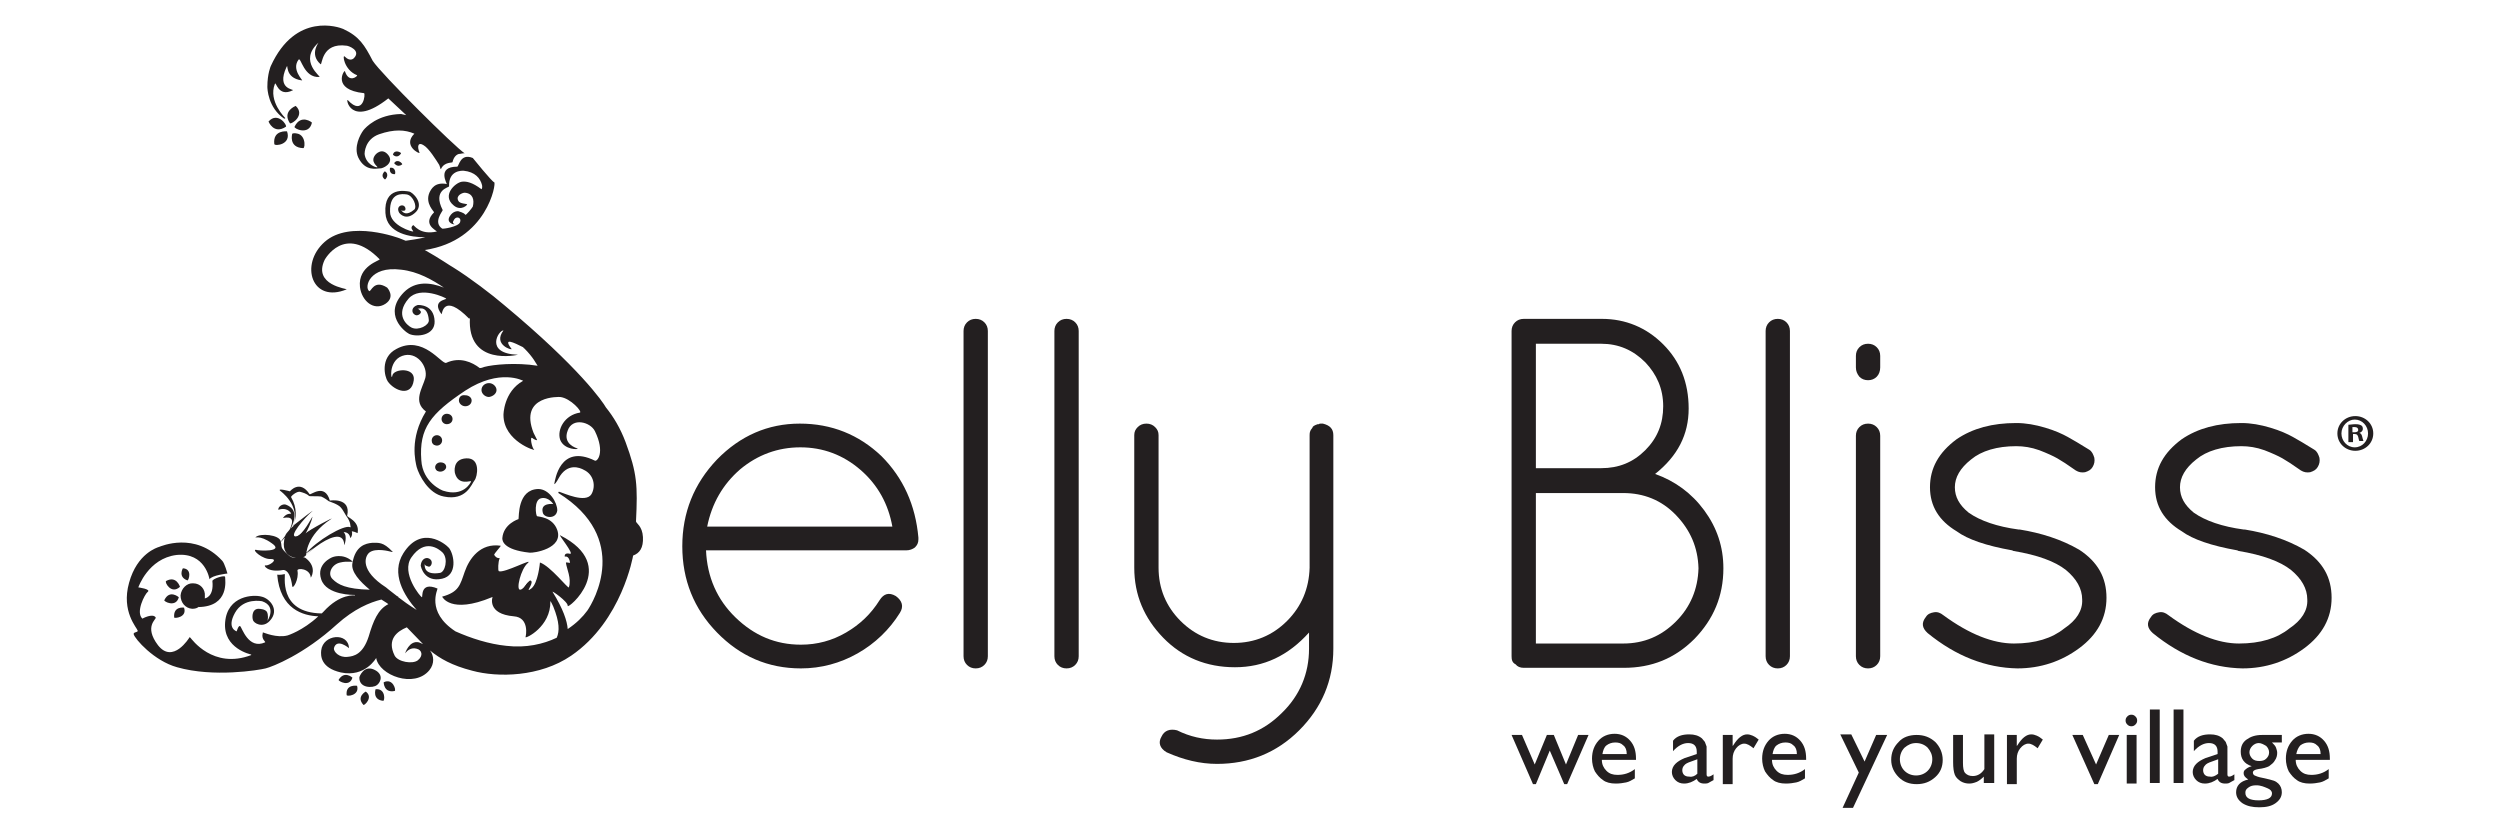 <?xml version="1.0" encoding="utf-8"?>
<!-- Generator: Adobe Illustrator 20.1.0, SVG Export Plug-In . SVG Version: 6.00 Build 0)  -->
<svg version="1.1" id="Layer_1" xmlns="http://www.w3.org/2000/svg" xmlns:xlink="http://www.w3.org/1999/xlink" x="0px" y="0px"
	 viewBox="0 0 432 144" style="enable-background:new 0 0 432 144;" xml:space="preserve">
<style type="text/css">
	.st0{fill:#231F20;}
	.st1{fill:#DF1174;}
	.st2{fill:#F17622;}
</style>
<g>
	<g>
		<g>
			<g>
				<path class="st0" d="M31.1,101.4c0,0-0.6-2-2.4-1C28.4,100.6,29.6,102.8,31.1,101.4z M30.9,103.2c0,0-1.6-1.4-2.5,0.5
					C28.2,103.9,30.4,105.1,30.9,103.2z M38.9,99.7c0-0.4-2.2,0.3-2.2,0.7c0.3,2.8-1.3,3-1.3,3l-0.1,0.2c0.1-0.1,0.1-0.3,0.1-0.4
					c0-0.1,0-0.2,0-0.2c0.1-1.2-0.8-2.2-2-2.2c-1.1-0.1-2.1,0.9-2.2,2.1c0,1.2,0.8,2.2,2,2.3c0.5,0,0.9-0.1,1.2-0.4l-0.1,0.1
					C39.7,104.8,38.9,100.2,38.9,99.7z M31.8,105c0,0-1.9-0.3-1.7,1.7C30.1,106.9,32.4,106.7,31.8,105z M31.6,98.2
					c0,0-0.9,1.5,0.8,2.1C32.6,100.3,33.3,98.3,31.6,98.2z M111.1,92.8c-0.1-1.9-1.2-2.4-1.2-2.7c0.3-6.2,0.2-8.3-1.8-13.7
					c-0.9-2.4-2.1-4.4-3.4-6c-0.5-0.9-4.5-6.8-17.6-17.7c-2.1-1.8-5.9-4.7-8.8-6.5c-0.4-0.2-2.4-1.6-4.9-3
					c10.8-1.6,12.4-11.6,12-11.7c-0.4-0.1-3.7-4.2-3.7-4.2c-2.2-0.9-2.4,1.5-2.7,1.5c-3.6,0-1.7,3-1.8,3c-2.1-0.4-2.7,0.9-3,1.5
					c-0.8,1.9,0.9,3.3,0.8,3.4c-2,2,0.2,3,0.5,3.3c-3,0.7-4-1.2-4.1-1.1c-0.7,0.5,0.1,1,0,1.1c-0.1,0.1-4-1-4-3.4
					c-0.1-3.4,2.1-3.1,2.9-3c1.1,0.2,1.8,2.1,1.3,2.6c-1.4,1.2-2,0.5-2.3,0.1c0.2,0.2,0.5,0.1,0.6,0.1c0.3-0.1,0.2-0.8-0.3-0.9
					c-0.6-0.1-1.1,0.5-0.6,1.3c0.1,0.1,1.2,1.5,2.9-0.2c1.4-1.5-0.6-3.4-1.2-3.5c-0.6-0.1-4.4-0.9-4.1,3.7c0.2,3.6,4.4,4.2,6.9,4.2
					c-1.2,0.3-2.7,0.5-3.4,0.6c-0.3-0.1-0.7-0.3-1-0.4c0,0-8.6-3.3-13,0.6c-4.4,3.9-2.2,10.7,3.8,8.2c0.2-0.1-5.9-0.7-3.8-5.1
					c0,0,3.4-6.3,9.5-0.1c0.2,0.2-3.8,1.1-3.4,4.8c0.3,2.4,2.4,4.2,4.4,2.9c1.8-1.2,0.3-2.8,0.3-2.8c-2.3-1.5-2.8,0.8-3.1,0.6
					c-0.9-0.6,0-4.4,5.5-3.7c2.9,0.3,5.5,1.8,7.4,3.1c-2.3-0.9-4.9-1.2-6.9,0.8c-3.7,3.8,0.1,6.8,0.9,7.2c1.3,0.6,4.5,0.3,4.4-2.2
					c-0.1-2.9-2.7-2.8-2.9-2.8c-1.1,0.3-1.2,1.3-0.5,1.7c0.5,0.3,1.2-0.3,1-0.6c-0.1-0.1-0.3-0.5-0.6-0.4c0.6-0.2,1.8-0.4,2,1.9
					c0.1,0.9-1.8,1.9-3,1.3c-0.8-0.4-2.9-2.2-0.5-5c2-2.3,6.5-0.1,6.5,0c0.1,0.2-2.6,0.3-0.8,2.7c0.1,0.1,0.2-3.9,4.8,0.8
					c0,0,0-0.1,0.1-0.2c-0.5,8.5,8.3,6.4,8.3,6.4c-5.9-0.2-3.3-4.3-2.5-4.2c-1.9,2.5,1.6,3.5,1.4,3.2c-1.6-2.1,0.4-1.1,2-0.3
					c0.1,0.1,0.1,0.2,0.2,0.2c1.6,1.6,2,2.6,2.3,3c-3.8-0.6-7.7-0.2-9.2,0.2c-0.3,0.1-0.5,0.2-0.8,0.2c-1.3-1-3.4-2-5.8-0.9
					c-0.8,0.3-4-4.9-8.6-2.4c-2.9,1.5-2,4.9-1.5,5.6c1.1,1.6,4.1,2.8,4.5-0.2c0.3-2.3-3.5-2-3.7-0.8c-0.2,1.2-0.8-2.5,1.7-3.4
					c2.5-0.9,4.5,1.8,4,3.8c-0.5,1.8-2.2,4.1,0.1,5.8c-2.9,4.7-1.8,8.7-1.6,9.6c0.4,1.4,2,4.6,4.7,5.1c3.9,0.8,4.8-2.2,5.3-2.8
					c0.5-0.6,1.1-3.9-1.4-3.8c-2.5,0.1-2,2.5-2,2.5c0.6,2.4,2.9,1.2,2.8,1.5c-0.1,0.3-1.4,2.7-4.8,1.6c-0.1,0-3.6-1.4-3.8-5.3
					c-0.4-5.5,1.6-8,7.6-12c6-3.9,10-1.7,10-1.7C87,67.7,87,71.7,87,71.7c0,4.6,5.7,6.3,5.3,6c-0.4-0.3-0.8-2.4-0.3-2
					c0.2,0.2,0.9,0.5,0.8,0.3c-0.1-0.2-0.2-0.4-0.6-1.2c-2.6-6.6,4.6-6.2,4.6-6.2c1.8,0.2,3.9,2.6,3.4,2.7c-2.6,0.4-4,2.9-3.4,4.7
					c0.7,1.8,3.3,1.7,3,1.5c-0.3-0.1-2.6-0.8-1.7-3.1c0.8-2.3,3.9-1.5,4.7,0.1c1.8,3.7,0.4,5.3,0,5.1c-6.1-3-6.9,3.5-7,3.9
					c-0.1,0.5,0.5-0.4,0.7-0.8c1.5-2.8,3.7-1.9,4.4-1.5c1.7,0.8,2.1,2.8,1.3,4.2c-1,1.6-4.8-0.2-5.5-0.4c-0.3-0.1-0.2,0.2-0.2,0.2
					c12.5,7.8,6.1,18.7,5,20.3c-0.8,1.1-1.9,2.2-3.4,3.2c-0.1-1.4-0.8-3.5-2.6-6.4c-0.3-0.4,2.7,1.7,2.6,2.4
					c-0.1,0.7,9.1-6.9-1.3-12.2c-0.4-0.2,2.5,3.3,1.7,3.2c-0.7-0.2-1,0.1-0.9,0.5c0,0,0.7-0.3,0.9,1c0,0.2-0.8-0.2-0.7,0.1
					c0.1,0.9,1,2.7,0.5,4.2c-0.1,0.3-3.2-3.7-5-4.3c0,0-0.3,3.6-1.5,4.5c-1.2,0.9,0.4-0.8,0-1.3c-0.4-0.5-1.1,1.4-1.9,1.5
					c-0.8,0.1,0.1-3.6,1.3-4.6c1.1-1-4.1,1.8-5,1.4c-0.2-0.1-0.1-1.7,0.1-2.1c0.2-0.4-0.3,0.2-0.9-0.7c-0.1-0.2,1.3-1.6,1.1-1.6
					c-3.5-0.5-5.4,2.2-6.2,4.5c-0.8,2.3-1,3.5-3.9,4.3c0,0,1.4,3.1,8.6,0.1c0.2-0.1,0.1,0,0.1,0s-1,2.9,3.7,3.3
					c2.7,0.2,2.1,3.4,2,3.6c0,0.3,4.4-1.8,4.3-6.2c0,0,0-0.2,0.5,0.9c1.1,2.7,1.1,4.3,0.6,5.4c-2.3,1.1-5.3,1.8-8.7,1.4
					c-3-0.3-6.1-1.3-8.8-2.5c-5.2-3.4-3-7.3-3.1-7.4c-3.1-1.3-2.5,1.6-2.7,1.5c-0.2,0-3.7-4.2-1.8-6.9c2.3-3.3,4.7-1.5,5.4-0.8
					c1,1.1,0.4,3.4-0.5,3.5c-2.5,0.4-2.7-0.9-2.6-1.6c0,0.4,0.4,0.4,0.6,0.5c0.4,0.2,0.9-0.7,0.4-1.2c-0.6-0.6-1.6-0.2-1.7,1
					c0,0.2,0.6,3,3.7,2.3c2.7-0.6,2.1-4.1,1.2-5.3c-0.7-0.8-4.8-4-7.9,0.9c-2.2,3.5,0.1,7.3,2.3,9.8c-1.3-0.8-2.4-1.6-3.3-2.3
					c0.1,0,0.1,0,0.2,0c-0.1,0-0.2-0.1-0.3-0.1c-1.2-0.9-1.9-1.5-1.9-1.5c-4.5-2.9-3.7-5.3-2.9-6c1.1-0.9,3.6-0.2,3.6-0.2
					s0.7,0.2,0.4,0c-1.6-1.7-2.4-1.5-3.5-1.5c-1.1,0.1-2.9,0.5-3.4,3.5c-0.3,1.5,1.3,3.2,3,4.6c-4.1-0.1-5.5-0.9-6.4-1.8
					c-1-0.9-0.2-2.6,1.3-2.9c1.2-0.3,2.2,0,2.1-0.2c-1.7-1.5-3.5-0.7-3.5-0.7s-2.8,1.1-1.9,3.8c0.9,2.8,5.7,2.7,5.8,2.7
					c0.1,0,0,0.1,0,0.1s-2.5-0.4-5.4,2.8c-0.1,0.1-0.2,0.2-0.3,0.3c-7.7-0.1-6.2-6.8-6.4-6.8c-0.8,0.2-1.3,0.1-1.3,0.1
					c0.5,6,4.5,7.1,7.1,7.2c-2.7,2.5-5.3,3.3-5.3,3.3c-1.9,0.5-4.1-0.5-4.2-0.5c-0.1-0.1-0.1,0.1-0.1,0.1c-0.3,1.1,0.6,1.5,0.4,1.6
					c-2.9,1.3-4-2.6-4.3-2.8c-0.3-0.2-0.6,0.9-0.6,0.9s-1.8-0.5-0.3-3.2c1.5-2.7,4.7-2,4.7-2c2.6,0.9,0.9,3.4,0.9,3.4
					c0.1-0.2,0.2-1.1-0.1-1.6c-0.3-0.4-1-0.5-1.5-0.5c-1.2,0.1-1,1.7-0.9,1.9c0.1,0.6,1.7,1.5,2.9,0.2c1.8-1.9,0-3.9-1.4-4.2
					c-1.4-0.4-5.9-0.2-6.3,4.4c-0.4,4.6,4.5,5.6,4.5,5.6l0,0.1c-6.6,2.5-10.3-2.8-10.5-3c-0.2-0.2-0.2,0-0.2,0s-2.8,4.6-5.4,1.3
					c-2.5-3.3-0.2-4.5-0.4-4.8c-0.5-0.8-2.3,0.2-2.3,0.2c-1.2-1.1,0.4-4.2,0.9-4.6c0.7-0.5-1.6-0.8-1.6-0.8s1.7-5,6.6-5.6
					c5-0.5,5.7,4.2,5.7,4.2c0.4-0.7,3.1-1,3.1-1s-0.5-1.8-0.9-2.2c-4.7-5.1-10.6-2.5-10.9-2.4c-0.3,0.1-3.8,1.1-5.2,6.2
					c-1.4,5,1.4,7.8,1.5,8.3c0,0.3-0.8,0.2-0.7,0.6c0.2,0.8,3.5,4.6,7.5,5.7c6.3,1.8,14.1,0.5,15.3,0.2c1.2-0.3,6.6-2.4,12.3-7.6
					c3-2.7,5.7-3.8,7.7-4.3c0.6,0.4,1,0.6,1.2,0.8c-1.8,0.9-2.6,2.9-3.4,5.6c-1,3.1-2.6,3.4-3.6,3.5c-1.5,0.2-2.5-0.9-2.4-1.5
					c0.5-1.8,2.6,0,2.6,0c-0.1-2.8-4.5-2.4-4.8,0.4c-0.1,0.9-0.1,3,3.4,3.8c4.2,0.9,6.1-2.5,6.1-2.5c0.5,3,6.6,5.3,9.2,2.1
					c0.9-1.1,0.8-2.5,0.1-3.4c1.7,1.4,3.8,2.6,7.3,3.5c4.4,1.2,11.7,1.1,17.1-2.6c8.8-6,10.7-17.3,10.7-17.3
					C110.5,95.6,111.2,94.7,111.1,92.8z M77.6,32.2c-0.1-2.8,2.2-2.7,2.5-2.7c2,0.2,2.9,1.3,3.2,2.5c0.1,0.5-0.1,0.7-0.1,0.7
					c-1.6-1.2-2.6-1.4-3.4-1.3c-1.2,0.2-3.5,2.4-1.4,4.1c1.3,1.1,2.5-0.2,2.3-0.2c-0.1-0.1-1.3-0.1-1.5-0.6
					c-0.5-0.9,0.7-1.4,1.1-1.4c1.4,0.1,1.7,1.2,1.4,2.4c-0.1,0.2-1.2,1.6-1.3,1.4c-0.3-0.4-1-0.5-1.2-0.6c-0.1,0-0.9-0.1-1.5,0.9
					c-0.7,1.2,1,1.5,0.8,1.3c-0.2-0.1-0.4-0.2,0-0.8c0.4-0.6,1.3-0.3,1,0.5c-0.3,0.8-3,1.2-3.1,1.1c-1.6-1.1,0.1-3,0.1-3.2
					C74.7,32.8,77.6,32.4,77.6,32.2z M72,112.1c0.9,0.2,1.2,1.2,0.2,2c-0.9,0.7-3.4,0.3-4-0.8c-1.4-2.8,0.4-4.2,2.1-4.9
					c1,1,1.9,2,2.8,2.9c-0.2-0.1-0.5-0.2-0.7-0.3c-1.7-0.4-2.4,1.9-2.4,1.9C70.3,112.5,71,111.8,72,112.1z M64.9,119.1
					c0,0-0.6,1.8,1.3,2C66.5,121.2,66.7,118.9,64.9,119.1z M66.3,117.9c0,0,0,1.9,1.9,1.5C68.5,119.3,67.9,117.1,66.3,117.9z
					 M63.2,119.5c0,0-1.7,0.9-0.4,2.3C62.9,122,64.6,120.5,63.2,119.5z M59.9,120.1c0,0.3,2.3,0.1,1.8-1.6
					C61.6,118.5,59.7,118.2,59.9,120.1z M60.9,117.1c0,0-1.4-1.3-2.4,0.4C58.5,117.7,60.4,118.8,60.9,117.1z M65,115.9
					c-2.1-1.3-2.9,1.1-2.9,1.1c-0.1,2,2.4,1.9,3,1.4C65.6,118.1,66.4,116.8,65,115.9z M93.8,88.6c0.2,0.9,2.3,1.2,2.5-0.4
					c0-1.4-1.4-3.7-3.3-3.7c-3.6,0.1-3.3,4.8-3.4,5.2c0,0-2.6,0.8-2.8,3.3c0,0.4,0.1,2,4.7,2.5c0.7,0.1,5.9-0.7,4.8-3.9
					c-0.8-2.3-3.3-2.3-3.5-2.4c-0.2-0.1-0.6-2.8,0.7-3.1c1.3-0.3,2.1,1,2.1,1S93.3,86.8,93.8,88.6z M78.2,72.4c0-0.5-0.4-0.9-1-0.9
					c-0.5,0-0.9,0.4-0.9,0.9c0,0.5,0.4,0.9,0.9,0.9C77.8,73.3,78.2,72.9,78.2,72.4z M85.8,67.4c0-0.6-0.6-1.2-1.3-1.2
					c-0.7,0-1.3,0.5-1.3,1.2c0,0.6,0.6,1.2,1.3,1.2C85.2,68.5,85.8,68,85.8,67.4z M76.1,81.5c0.5,0,1-0.4,1-0.8c0-0.5-0.4-0.8-1-0.8
					c-0.5,0-0.9,0.4-0.9,0.8C75.2,81.2,75.6,81.5,76.1,81.5z M76.4,76.1c0-0.5-0.4-0.9-0.9-0.9c-0.5,0-0.9,0.4-0.9,0.9
					c0,0.5,0.4,0.9,0.9,0.9C76,77,76.4,76.6,76.4,76.1z M79.3,69.2c0,0.5,0.5,1,1.1,1c0.6,0,1.1-0.4,1.1-1c0-0.5-0.5-0.9-1.1-0.9
					C79.7,68.2,79.3,68.6,79.3,69.2z M69.5,28.4c0.1-0.1-0.8-1.1-1.4-0.2C68.1,28.1,68.6,29.1,69.5,28.4z M66.5,31
					c0.1,0.1,0.9-0.9,0-1.4C66.5,29.6,65.6,30.3,66.5,31z M69.3,26.5c0.1-0.1-1.1-0.8-1.4,0.2C67.9,26.8,68.7,27.5,69.3,26.5z
					 M67.4,29c0,0-0.3,1.1,0.8,1.1C68.4,30.1,68.4,28.8,67.4,29z M46.8,96.6c1.4,0-0.3,1.2-0.9,1.1c-0.5-0.1,0.3,1.3,3,0.8
					c0,0,1.2-0.3,1.6,2.8c0.1,0.6,1.2-1.2,0.9-2.7c-0.1-0.5,2.2-0.4,2.3,1.2c0,0.1,1.2-1.7-0.8-3.3c-0.8-0.7-1.9,0.6-3.2-0.7
					c-1.4-1.3-0.9-1.2-1.2-2.3c-0.3-1.1-3.5-1.4-4.3-0.7c-0.3,0.3,0.6-0.5,2.8,1.1c2.2,1.5-2.3,1.3-2.8,1.1
					C43.5,95,45.4,96.7,46.8,96.6z M57,86.5c-0.9-3.1-3.3-0.9-3.5-1.1c-1.7-2.6-3.4-0.5-3.4-0.5s-2.2-0.6-1.7-0.1
					c0,0,3.6,2.5,2.3,6.1c-0.2,0.2-0.4,0.3-0.5,0.5c0.8-1.5,1.3-3.4-0.8-4.2c-0.6-0.2-1.4,0.4-1.3,0.9c0,0,1.4-0.6,2.2,0.6
					c0.1,0.2-0.7-0.2-1.4,0.8c-0.1,0.1,2.2-0.7,1.4,1.4c-0.1,0.3-0.2,0.6-0.4,0.8c-0.3,0.3-0.5,0.6-0.6,0.8c0,0.1,0,0.1-0.1,0.2
					c-0.2,0.3-0.5,0.6-0.7,1c0,0,0.3-0.3,0.7-0.8c0,0.2-0.1,0.3-0.1,0.5c-0.1,0.1-0.1,0.1-0.2,0.2c0,0,0.1-0.1,0.2-0.2
					c-0.6,3.5,3.4,3.4,3.8,2.5c0,0,0-3.4,4.3-6.2c0.9-0.6-3.9,1.9-4.4,2.5c0.3-0.5,1-1.9,1.2-2.9c0-0.2-1.7,3.4-2.9,3.4
					c-1.2,0,1.4-3.1,2.9-4.4c0.2-0.2-1.8,1.3-3.3,2.5c0.5-1.3,0.7-3-0.4-4.9c-0.1-0.1,1-1.1,1.6-0.9c0.4,0.1,1.1,0.3,1.5,0.7
					c0.1,0.1,1.5,0,2.1,0.1c0.5,0.2,1.2,0.7,1.3,0.8c0.2,0.1,1.6,0.5,2.1,1.1c0.3,0.3,0.7,1.1,0.9,1.4c0.9,1.2,0.7,1.8,0.8,2
					c0,0,0,0-0.1,0c-1-0.5-5.8,2.3-7.8,4.7c0,0,0.6-0.5,1.5-1.1c-0.4,0.4-0.9,0.8-1.4,1.3c0.7-0.6,1.3-1.2,1.9-1.6
					c1.9-1.4,4.7-2.8,4.8-0.2c0,0.1,0.6-1.6-0.1-2.2c-0.1-0.1,1-0.1,1.1,0.9c0,0.2,0.5-0.3,0.3-1.1c0.7,0.1,1,0.4,1,0.3
					c0.4-2.1-1.9-2.7-1.8-3C60.7,85.9,57,86.5,57,86.5z M49.1,20.5c0,0,0.2,0,0.2-0.1c0,0-3-2.9-1.8-5.9c0.2-0.6,0.5,2.4,3.1,1.1
					c0.3-0.2-2.9-0.1-1.1-4c0.4-0.9-0.5,1.9,2.7,2.3c0.2,0-1.9-1.9-0.6-3.6c0.4-0.5,0.9,3.2,3.6,3c0.4,0-3.7-2.7-0.2-5.9
					c0.3-0.3-1.7,1.9,0.4,3.7c0.3,0.2,0.1-3.8,4.5-3.2c0.3,0,2.5,0.8,1.3,2.1c0,0-0.6,0.8-1.6-0.2c-0.5-0.6-0.2,2.3,2.1,3.2
					c0.2,0.1-1.4,1.5-2.1-0.7c-0.1-0.3-2.4,3.2,3.3,3.8c0.3,0-0.1,4.1-2.8,1.2c-0.4-0.4,0.4,4.9,7-0.3c0,0,1.3,1.2,3.1,2.9
					c-0.5-0.1-0.9-0.2-0.9-0.2c-4.1,0.1-6.1,2.3-6.5,2.8c-0.6,0.8-1.7,2.9-0.9,4.7c1.2,2.5,3.2,1.9,3.7,1.9c0.5,0.1,2.6-0.9,1.5-2.3
					c-1.1-1.4-2.2-0.1-2.2-0.1c-1.1,1.3,0.5,2.1,0.3,2.2c-0.2,0.1-2-0.5-2.2-2.3c0-0.1,0-2.5,2.5-3.4c2.6-0.9,4.5-0.8,6.1-0.1
					c-2.1,2.1,1,3.6,0.9,3.3c-0.5-1.2-0.2-1.9,0.7-1.3c0.9,0.5,2.2,2.6,2.7,3.4c0.2,0.5,0.2,0.8,0.3,0.7c0.6-1.3,2-1,2-1.2
					c0.2-0.9,0.7-1.3,1.1-1.4c0.3,0,0.5-0.1,0.7-0.1c0.1,0,0.2,0,0.2,0c0.1,0,0.1,0,0.1,0c-1.7-1.1-14.5-13.8-15.9-16
					C63,7.8,62.1,6.3,59.3,5c-0.7-0.3-8.2-3-12.5,6.4c0,0-0.6,1.3-0.6,3.6C46.2,15.3,46.3,18.6,49.1,20.5z M49.6,22.7
					c0,0-2.5-0.3-2.2,2.2C47.5,25.3,50.4,25,49.6,22.7z M49.4,21.9c0.3-0.2-1.4-2.7-3-0.9C46.4,21,47.3,23.3,49.4,21.9z M52.4,25.6
					c0.4,0,0.5-3-1.9-2.5C50.5,23.1,49.8,25.5,52.4,25.6z M50.9,21.9c-0.2,0.3,2.5,1.6,3-0.7C54,21.2,52,19.6,50.9,21.9z M51.1,18.3
					c0,0-2.4,0.9-1,3C50.4,21.5,52.8,19.9,51.1,18.3z"/>
			</g>
		</g>
		<g>
			<path class="st0" d="M88.5,71c-0.7,3.7,3.1,5.7,2.8,5.4c-0.4-0.2-0.6-2.1-0.1-1.7c0.2,0.1,0.9,0.5,0.8,0.3
				c-0.1-0.1-0.6-0.7-0.9-1.4c-2.1-5.4,6.1-6.1,6.1-6.1C97.2,67,89.9,63.9,88.5,71z"/>
			<path class="st0" d="M38.5,114.2c0.2-0.1-2.4,1.2-5.6-3.1c0,0,0,1.6-2.8,1.9C30.1,113.1,36.7,115.1,38.5,114.2z"/>
			<path class="st0" d="M92.4,106.7c0-0.3-0.6-1.3-3.1-1.6c-4.4-0.4-2.6-4.3-2.6-4.3s-1.2,1-1.7,1.2c-2.7,0.8-4.5,0.3-4.5,0.3
				c1.3-1.4-0.2-2,0.2-3.5c0.7-2.2,2.2-3.7,5.1-4.1c0.2,0-1.1,1.2-1,1.4c0.3,0.4,1,0.4,0.8,0.8c-0.2,0.4-0.1,2,0.1,2.1
				c0.8,0.4,5.5-2,4.4-1c-1.1,1-1.5,3.8-0.9,4.2c1,0.7,1.8-1.9,2.2-1.5c0.4,0.5-1.4,2,0.2,1.4c1.3-0.5,1.8-4.5,1.8-4.5
				c1.7,0.6,4.3,4.4,4.6,4.2c1.4-0.7,0.1-3.3,0.1-4.2c0-0.3,0.5,0.2,0.6,0c0.4-1.1-0.5-1.5-0.5-1.6c-0.1-0.3,0-0.3,0.6-0.1
				c0.7,0.2-0.7-1.8-0.4-1.6c5.5,3.2-0.4,9.5-0.3,8.9c0.1-0.6-3.5-2.8-3.4-2.4c0.3,1.4,0.2,2-0.3,3.2
				C93.9,105.6,92.4,107,92.4,106.7z"/>
			<path class="st0" d="M76.7,63.2c0,0,3.5-1.1,5,0.5c0.2,0.2-0.9,0.1-4.5,2.8c-3.1,2.3-3.4,3.1-3.6,2.9c-0.3-0.4-1.3-1.2,0.5-4.5
				c0.8-1.4-0.3-2.2-0.4-2.2c-0.3,0,0.4-1,1.3-0.5C76.2,62.8,76.4,63,76.7,63.2z"/>
			<ellipse class="st0" cx="84.5" cy="67.2" rx="0.9" ry="0.8"/>
			<ellipse class="st0" cx="66.1" cy="27.7" rx="1" ry="1.1"/>
			<ellipse class="st0" cx="69.6" cy="65.7" rx="1.4" ry="1.4"/>
			<ellipse class="st0" cx="65.2" cy="51.1" rx="1.5" ry="1.2"/>
			<ellipse class="st0" cx="33.1" cy="102.8" rx="1.4" ry="1.5"/>
			<ellipse class="st0" cx="44.8" cy="106.5" rx="0.9" ry="1"/>
			<ellipse class="st0" cx="80.5" cy="81" rx="1.5" ry="1.4"/>
			<ellipse class="st0" cx="80.2" cy="69.2" rx="0.7" ry="0.7"/>
			<ellipse class="st0" cx="77.2" cy="72.4" rx="0.6" ry="0.6"/>
			<ellipse class="st0" cx="75.3" cy="76.3" rx="0.6" ry="0.6"/>
			<ellipse class="st0" cx="75.9" cy="80.8" rx="0.6" ry="0.6"/>
			<path class="st0" d="M52.4,95.2c0,0-0.8-0.9,1.9-3.7c0.5-0.6-2,0.9-2.2,1.4c-0.2,0.4,0.6-0.7,0.8-1.6c0-0.1-1.2,1.6-2,1.5
				c-0.8,0,0.3-2,1.2-3c0.2-0.2-2,2.1-2.3,2.9C48.7,95.9,52.1,95.9,52.4,95.2z"/>
			<g>
				<path class="st0" d="M66.2,15.4c-1.4-2.3-1.9-2.6-2.9-4.6c-0.8-1.5-1.8-0.9-1.7-0.9c0.2,0.1,1.1,0.7,0.5,1.1
					c0,0-0.7,0.6-1.5-0.3c-0.5-0.5-0.2,1.4,1.7,2.1c0.2,0.1-0.4,1.4-2,1.1c-0.3,0,0.4,1,3.2,1.7c0.2,0.1,0.3,1.4-0.4,2.5
					c-0.2,0.4,2.2,0.2,3.6-2.1"/>
			</g>
			<path class="st0" d="M49.4,23c0,0-1.6-0.2-1.4,1.5C48.1,24.7,50,24.4,49.4,23z"/>
			<path class="st0" d="M50.8,19.2c0,0-1.5,0.6-0.6,1.9C50.4,21.3,51.9,20.2,50.8,19.2z"/>
			<path class="st0" d="M50.6,23.1c0,0-0.4,1.5,1.2,1.6C52,24.7,52.1,22.9,50.6,23.1z"/>
			<path class="st0" d="M47.4,21.3c0,0,0.5,1.4,1.8,0.6C49.4,21.7,48.4,20.2,47.4,21.3z"/>
			<path class="st0" d="M53.1,21.4c0,0-1.2-1-1.9,0.4C51.1,22.1,52.7,22.9,53.1,21.4z"/>
			<g>
				<path class="st0" d="M57.4,6.9c0.3-0.1-4-3.5-8.6,2c0,0-1.5,1.9-2,3.9c-0.1,0.3-0.4,1.3,0,2.3c0,0,0-1.4,0.7-1.6
					c0.4-0.1,0.3,1.8,1.9,2c0.3,0-2.6-1.7,0.2-4.8c0.5-0.5-0.1,1.3,1.6,2.5c0.1,0.1-1.4-1.7,0.3-3.6c0.3-0.3,0.8,2.1,2.3,2.6
					c0.3,0.1-2.7-3.5,1.4-5.2c0.3-0.1-1.1,2.1,0,3.2C55.6,10.4,55.1,8.1,57.4,6.9z"/>
			</g>
			<path class="st0" d="M83.1,33.1c-1.5-1.2-2.4-1.2-3.1-1.2c-1,0-3.1,1.8-1.5,3.5c0.4,0.4,1.4,0.2,1.3,0.1
				c-0.1-0.1-0.6-0.3-0.8-0.8c-0.5-0.8,0.6-1.7,1.6-1.6c0.8,0.1,1.9,0.8,1.6,1.9C81.9,35.3,83.1,33.1,83.1,33.1z"/>
			<path class="st0" d="M80.4,37.4c-0.6-0.5-1.1-0.6-1.4-0.6c-0.4,0-1.3,0.5-1.2,1.3c0,0.3,0.4,0.4,0.3,0.4c-0.1,0,0-0.5,0.1-0.7
				c0.3-0.4,0.6-0.6,1.1-0.5c0.4,0.1,0.7,0.4,0.4,1C79.7,38.5,80.4,37.4,80.4,37.4z"/>
			<path class="st0" d="M89.4,90.3c0,0-2.5,0.9-2.3,3.1c0,0.7,5.5,3.7,8.7-0.2c0.2-0.2-3.9,1.5-6.3,0.1C89,93,87.2,92,89.4,90.3z"/>
		</g>
		<g>
			<path class="st0" d="M91.1,69c-1.1,1.1-2.2,3.8-1,5.8c0.1,0.2-1.7-1.4-1.2-4c0.5-2.8,2.2-4,4.4-4.1c1.9-0.1,3.4,0.7,2,0.5
				C95.3,67.2,92.3,67.7,91.1,69z"/>
			<path class="st0" d="M92.8,105.2c0-0.2-1.1-0.4-3.3-1.3c-3.3-1.3-2.1-3.8-2.1-3.8s-0.4-0.1-1.7,0.4c-1.7,0.7-3.4-0.2-3.4-0.2
				c0.5-1.3-0.1-2.1-0.2-2.9c0-0.8,1.7-2.6,2.9-2.2c0.2,0.1-0.5,0.7-0.4,1c0.2,0.4,0.9,0.5,0.7,0.9c-0.2,0.4-0.1,2.2,0.4,2.3
				c0.9,0.2,4.6-1.6,3.6-0.7c-1,0.9-0.7,3.4-0.1,3.7c1.1,0.6,1.8-1.6,2.1-1.4c0.4,0.4-1.6,1.8,0,1.4c2.2-0.5,2.4-4.2,2.4-4.2
				c1.6,0.6,4.1,3.9,4.4,3.8c1.9-0.8,0.4-3.3,0.3-4.1c0-0.3,0.4,0.2,0.6-0.2c0.4-1-0.4-1.4-0.4-1.5c-0.1-0.3,0-0.1,0.7,0
				c0.7,0.2-0.4-1.5-0.1-1.2c2.7,3.3-0.6,8.1-0.9,7.6c-0.9-1.2-3.6-2.3-3.5-1.9c0.3,1.3,0,1.7-0.4,2.9
				C93.7,105.1,92.7,105.5,92.8,105.2z"/>
			<path class="st0" d="M77.4,63.4c0,0,2-0.7,3.1,0.4c0.2,0.2-0.6,0.2-3.2,2.1c-2.2,1.6-2.4,2.2-2.5,2.1c-0.2-0.3-1.3-0.5,0-2.9
				C75.4,64.1,76.9,63.5,77.4,63.4z"/>
			<ellipse class="st0" cx="94.9" cy="88.2" rx="0.9" ry="0.8"/>
			<g>
				<path class="st0" d="M66,15.6c-1.2-1.9-1.6-2.2-2.4-3.8c-0.5-1-0.9-0.9-0.9-0.9c0.2,0.1,0.1,0.6-0.3,0.8c0,0-0.6,0.3-1,0
					c-0.4-0.3-0.2,0.5,1.4,1.1c0.1,0.1-0.2,1.9-1.5,1.6c-0.2,0,0,0.3,2.4,0.9c0.2,0,0.7,1.6,0,2.5c-0.2,0.3,1.4,0.5,2.5-1.5"/>
			</g>
			<g>
				<path class="st0" d="M56.6,6.6c0.2-0.1-4-1.9-7.5,2.1c-1.6,1.9-1.9,3.4-2,4.5c0,0,0.1-0.6,0.6-0.8c0.2-0.1-0.2,0.4,0.7,0.9
					c0.2,0.1-0.9-1.3,1.3-3.3c0.4-0.4-0.2-0.1,0.8,1c0.1,0.1-0.2-1.6,1-2.3c0.3-0.2,0.2,0.6,1.2,1.4c0.2,0.2-0.8-2.3,2.6-3.4
					c0.5-0.2-0.5,1.6-0.2,2.3C55.3,9.3,55.6,7,56.6,6.6z"/>
			</g>
			<path class="st0" d="M82.9,33c-1.5-1-2-1-2.9-1c-0.5,0-1.8,0.5-1.8,2.2c0,0.5,0.4,0.8,0.4,0.7c-0.1-0.5-0.2-0.6,0-1.1
				c0.4-0.9,1.1-1.1,2-1c0.8,0.1,1.8,0.8,1.5,1.8C82.1,35,82.9,33,82.9,33z"/>
			<path class="st0" d="M89.7,94.5c0,0-2.1-0.9-2.2-1.8c0-0.3,0.1,0.8,3.5,1.3c2.4,0.4,4-0.5,4-0.3c-0.1,0.4-1,0.9-2.1,1
				C91.7,94.9,90.6,94.8,89.7,94.5z"/>
		</g>
	</g>
	<g>
		<g>
			<path class="st0" d="M410.1,74.9c0,1.7-1.4,3-3.1,3c-1.7,0-3.1-1.3-3.1-3c0-1.7,1.4-3,3.1-3C408.7,71.9,410.1,73.2,410.1,74.9z
				 M404.6,74.9c0,1.3,1,2.4,2.3,2.4c1.3,0,2.3-1.1,2.3-2.4c0-1.3-1-2.4-2.3-2.4C405.7,72.5,404.6,73.6,404.6,74.9z M406.5,76.4
				h-0.7v-3c0.3,0,0.7-0.1,1.2-0.1c0.6,0,0.8,0.1,1,0.2c0.2,0.1,0.3,0.3,0.3,0.6c0,0.4-0.3,0.6-0.6,0.7v0c0.3,0.1,0.4,0.3,0.5,0.7
				c0.1,0.5,0.2,0.6,0.2,0.7h-0.7c-0.1-0.1-0.1-0.4-0.2-0.7c-0.1-0.3-0.2-0.5-0.6-0.5h-0.3V76.4z M406.5,74.7h0.3
				c0.4,0,0.7-0.1,0.7-0.4c0-0.3-0.2-0.5-0.6-0.5c-0.2,0-0.3,0-0.4,0V74.7z"/>
		</g>
		<path class="st0" d="M158.7,92.9v0.3c0,0.6-0.2,1-0.6,1.4c-0.4,0.3-0.9,0.5-1.5,0.5H122c0.2,4.6,1.9,8.5,5.1,11.6
			c3.2,3.1,6.9,4.7,11.3,4.7c2.8,0,5.4-0.7,7.8-2.1c2.4-1.4,4.3-3.2,5.8-5.6c0.7-1.1,1.6-1.4,2.8-0.7c1.1,0.8,1.4,1.8,0.7,2.9
			c-1.8,2.9-4.3,5.3-7.3,7c-3,1.7-6.3,2.6-9.8,2.6c-5.7,0-10.5-2.1-14.5-6.2c-4-4.1-6-9.1-6-14.9c0-5.8,2-10.8,6-15
			c4-4.1,8.8-6.2,14.3-6.2c5.5,0,10.2,1.9,14.1,5.6C156.1,82.6,158.2,87.3,158.7,92.9z M148.7,81.2c-3-2.6-6.5-3.9-10.4-3.9
			c-3.9,0-7.4,1.3-10.4,3.8c-3,2.6-4.9,5.9-5.7,9.9h32C153.5,87.1,151.7,83.8,148.7,81.2z"/>
		<path class="st0" d="M166.5,113.4V57.2c0-0.6,0.2-1.1,0.6-1.5c0.4-0.4,0.9-0.6,1.5-0.6c0.6,0,1.1,0.2,1.5,0.6
			c0.4,0.4,0.6,0.9,0.6,1.5v56.2c0,0.6-0.2,1.1-0.6,1.5c-0.4,0.4-0.9,0.6-1.5,0.6c-0.6,0-1.1-0.2-1.5-0.6
			C166.7,114.5,166.5,114,166.5,113.4z"/>
		<path class="st0" d="M182.2,113.4V57.2c0-0.6,0.2-1.1,0.6-1.5c0.4-0.4,0.9-0.6,1.5-0.6c0.6,0,1.1,0.2,1.5,0.6
			c0.4,0.4,0.6,0.9,0.6,1.5v56.2c0,0.6-0.2,1.1-0.6,1.5c-0.4,0.4-0.9,0.6-1.5,0.6c-0.6,0-1.1-0.2-1.5-0.6
			C182.4,114.5,182.2,114,182.2,113.4z"/>
		<path class="st0" d="M228.6,73.2c1.2,0.3,1.8,0.9,1.8,2v36.9c0,5.5-2,10.2-5.9,14.1c-3.9,3.9-8.7,5.8-14.2,5.8
			c-2.9,0-5.8-0.7-8.7-2c-1.2-0.7-1.5-1.7-0.9-2.7c0.5-1.1,1.5-1.4,2.7-1.1c2.2,1.1,4.5,1.6,6.9,1.6c4.4,0,8.1-1.5,11.2-4.6
			c3.1-3,4.7-6.8,4.7-11.1v-2.8c-3.6,4-7.8,6-12.8,6c-4.9,0-9.1-1.7-12.4-5.1c-3.3-3.4-5-7.4-5-12.1V75.2c0-0.6,0.2-1,0.6-1.4
			c0.4-0.4,0.9-0.6,1.5-0.6c0.6,0,1.1,0.2,1.5,0.6c0.4,0.4,0.6,0.8,0.6,1.4v22.9c0,3.6,1.3,6.7,3.8,9.2c2.5,2.5,5.6,3.8,9.2,3.8
			c3.6,0,6.7-1.3,9.2-3.8c2.5-2.5,3.8-5.6,3.9-9.2V75.2c0-0.5,0.1-0.7,0.2-0.9c0.1-0.1,0.2-0.3,0.3-0.4c0-0.2,0.3-0.4,0.9-0.6h0.2
			c0.1-0.1,0.2-0.1,0.3-0.1H228.6z"/>
		<path class="st0" d="M261.2,113.4V57.2c0-0.6,0.2-1.1,0.6-1.5c0.4-0.4,0.9-0.6,1.5-0.6h13.5c4.1,0,7.7,1.5,10.6,4.4
			c2.9,2.9,4.4,6.6,4.4,11.1c0,4.5-1.9,8.2-5.8,11.3c3.4,1.2,6.3,3.3,8.5,6.3c2.2,3,3.3,6.3,3.3,10c0,4.8-1.7,8.8-5,12.2
			c-3.4,3.4-7.4,5-12.2,5h-17.3c-0.6,0-1.1-0.2-1.4-0.6C261.3,114.5,261.2,114,261.2,113.4z M265.4,80.9h11.3c3,0,5.5-1,7.6-3.1
			c2.1-2.1,3.1-4.6,3.1-7.6c0-3-1.1-5.5-3.1-7.6c-2.1-2.1-4.6-3.2-7.6-3.2h-11.3V80.9z M265.4,111.2h15.1c3.6,0,6.6-1.3,9.1-3.8
			c2.5-2.5,3.8-5.6,3.9-9.2c-0.1-3.6-1.4-6.6-3.9-9.2c-2.5-2.6-5.6-3.8-9.1-3.8h-15.1V111.2z"/>
		<path class="st0" d="M305.1,113.4V57.2c0-0.6,0.2-1.1,0.6-1.5c0.4-0.4,0.9-0.6,1.5-0.6c0.6,0,1.1,0.2,1.5,0.6
			c0.4,0.4,0.6,0.9,0.6,1.5v56.2c0,0.6-0.2,1.1-0.6,1.5c-0.4,0.4-0.9,0.6-1.5,0.6c-0.6,0-1.1-0.2-1.5-0.6
			C305.3,114.5,305.1,114,305.1,113.4z"/>
		<path class="st0" d="M320.7,63.5v-2c0-0.6,0.2-1.1,0.6-1.5c0.4-0.4,0.9-0.6,1.5-0.6c0.6,0,1.1,0.2,1.5,0.6
			c0.4,0.4,0.6,0.9,0.6,1.5v2c0,0.6-0.2,1.2-0.6,1.6c-0.4,0.4-0.9,0.6-1.5,0.6c-0.6,0-1.1-0.2-1.5-0.6
			C320.9,64.6,320.7,64.1,320.7,63.5z M320.7,113.4V75.3c0-0.6,0.2-1.1,0.6-1.5c0.4-0.4,0.9-0.6,1.5-0.6s1.1,0.2,1.5,0.6
			c0.4,0.4,0.6,0.9,0.6,1.5v38.1c0,0.6-0.2,1.1-0.6,1.5c-0.4,0.4-0.9,0.6-1.5,0.6c-0.6,0-1.1-0.2-1.5-0.6
			C320.9,114.5,320.7,114,320.7,113.4z"/>
		<path class="st0" d="M333.1,109.4c-1-0.9-1.1-1.8-0.3-2.8c0.3-0.5,0.8-0.7,1.4-0.8c0.6-0.1,1.1,0.1,1.6,0.5
			c4.5,3.3,8.6,4.9,12.2,4.9c3.7,0,6.6-0.9,8.7-2.6c2.1-1.4,3.2-3.1,3.1-5c0-1.9-1-3.6-2.8-5.1c-1.9-1.5-4.9-2.6-9.1-3.3l-0.2-0.1
			c-4.5-0.8-7.7-1.9-9.6-3.3c-3-1.8-4.6-4.3-4.6-7.6c0-3.3,1.5-6,4.6-8.3c2.8-1.9,6.2-2.8,10.3-2.8c1.7,0,3.3,0.3,5,0.8
			c1.7,0.5,3,1.1,3.9,1.6c0.9,0.5,2.1,1.2,3.7,2.2c0.5,0.3,0.7,0.8,0.9,1.4c0.1,0.6,0,1.1-0.3,1.6c-0.3,0.5-0.7,0.7-1.3,0.9
			c-0.6,0.1-1.1,0-1.6-0.3c-1.4-1-2.5-1.7-3.2-2.1c-0.7-0.4-1.8-0.9-3.1-1.4c-1.4-0.5-2.7-0.7-4-0.7c-3.3,0-6,0.8-7.8,2.3
			c-1.9,1.5-2.8,3.1-2.8,4.8c0,1.7,0.8,3.1,2.4,4.4c2,1.4,4.9,2.4,8.6,2.9h0.2c3.7,0.6,7.2,1.7,10.3,3.5c3.2,2.1,4.7,4.8,4.7,8.3
			c0,3.5-1.6,6.4-4.7,8.7c-3.1,2.3-6.7,3.5-10.7,3.5C343.2,115.4,338,113.4,333.1,109.4z"/>
		<path class="st0" d="M372,109.4c-1-0.9-1.1-1.8-0.3-2.8c0.3-0.5,0.8-0.7,1.4-0.8c0.6-0.1,1.1,0.1,1.6,0.5
			c4.5,3.3,8.6,4.9,12.2,4.9c3.7,0,6.6-0.9,8.7-2.6c2.1-1.4,3.2-3.1,3.1-5c0-1.9-1-3.6-2.8-5.1c-1.9-1.5-4.9-2.6-9.1-3.3l-0.2-0.1
			c-4.5-0.8-7.7-1.9-9.6-3.3c-3-1.8-4.6-4.3-4.6-7.6c0-3.3,1.5-6,4.6-8.3c2.8-1.9,6.2-2.8,10.3-2.8c1.7,0,3.3,0.3,5,0.8
			c1.7,0.5,3,1.1,3.9,1.6c0.9,0.5,2.1,1.2,3.7,2.2c0.5,0.3,0.7,0.8,0.9,1.4c0.1,0.6,0,1.1-0.3,1.6c-0.3,0.5-0.7,0.7-1.3,0.9
			c-0.6,0.1-1.1,0-1.6-0.3c-1.4-1-2.5-1.7-3.2-2.1c-0.7-0.4-1.8-0.9-3.1-1.4c-1.4-0.5-2.7-0.7-4-0.7c-3.3,0-6,0.8-7.8,2.3
			c-1.9,1.5-2.8,3.1-2.8,4.8c0,1.7,0.8,3.1,2.4,4.4c2,1.4,4.9,2.4,8.6,2.9h0.2c3.7,0.6,7.2,1.7,10.3,3.5c3.2,2.1,4.7,4.8,4.7,8.3
			c0,3.5-1.6,6.4-4.7,8.7c-3.1,2.3-6.7,3.5-10.7,3.5C382.1,115.4,376.9,113.4,372,109.4z"/>
	</g>
	<g>
		<path class="st0" d="M272.7,127h1.8l-3.7,8.5h-0.5l-2.5-5.8l-2.4,5.8h-0.5l-3.7-8.5h1.8l2.2,5.1l2.1-5.1h1.2l2.1,5.1L272.7,127z"
			/>
		<path class="st0" d="M282.7,131.3h-5.9c0,0.8,0.3,1.4,0.8,1.9c0.5,0.5,1.1,0.7,1.9,0.7c1.1,0,2.1-0.3,3-1v1.6
			c-0.5,0.3-1,0.6-1.5,0.7c-0.5,0.1-1.1,0.2-1.8,0.2c-0.9,0-1.7-0.2-2.2-0.6c-0.6-0.4-1-0.9-1.4-1.5c-0.3-0.6-0.5-1.4-0.5-2.2
			c0-1.3,0.4-2.3,1.1-3.1c0.7-0.8,1.7-1.2,2.8-1.2c1.1,0,2,0.4,2.7,1.2c0.7,0.8,1,1.8,1,3.1V131.3z M276.9,130.3h4.2
			c0-0.7-0.2-1.2-0.6-1.5c-0.4-0.4-0.8-0.5-1.4-0.5s-1.1,0.2-1.5,0.5S277,129.7,276.9,130.3z"/>
		<path class="st0" d="M294.9,130.3v3.5c0,0.3,0.1,0.4,0.3,0.4c0.2,0,0.5-0.1,0.9-0.4v1c-0.4,0.2-0.7,0.4-0.9,0.5s-0.5,0.1-0.7,0.1
			c-0.7,0-1.1-0.3-1.3-0.8c-0.7,0.5-1.4,0.8-2.2,0.8c-0.6,0-1.1-0.2-1.5-0.6c-0.4-0.4-0.6-0.9-0.6-1.4c0-0.5,0.2-1,0.6-1.4
			c0.4-0.4,0.9-0.7,1.6-1l2.1-0.7v-0.4c0-1-0.5-1.5-1.5-1.5c-0.9,0-1.8,0.5-2.6,1.4v-1.8c0.6-0.8,1.6-1.1,2.8-1.1
			c0.9,0,1.6,0.2,2.2,0.7c0.2,0.2,0.3,0.4,0.5,0.6c0.1,0.3,0.2,0.5,0.3,0.8C294.9,129.1,294.9,129.6,294.9,130.3z M293.3,133.7v-2.5
			l-1.1,0.4c-0.6,0.2-1,0.4-1.2,0.7c-0.2,0.2-0.3,0.5-0.3,0.8c0,0.3,0.1,0.6,0.3,0.8c0.2,0.2,0.5,0.3,0.9,0.3
			C292.4,134.3,292.9,134.1,293.3,133.7z"/>
		<path class="st0" d="M299.4,127v1.9l0.1-0.1c0.8-1.3,1.6-1.9,2.4-1.9c0.6,0,1.3,0.3,2,0.9l-0.9,1.5c-0.6-0.5-1.1-0.8-1.6-0.8
			c-0.5,0-1,0.3-1.4,0.8s-0.6,1.1-0.6,1.8v4.4h-1.7V127H299.4z"/>
		<path class="st0" d="M312.1,131.3h-5.9c0,0.8,0.3,1.4,0.8,1.9c0.5,0.5,1.1,0.7,1.9,0.7c1.1,0,2.1-0.3,3-1v1.6
			c-0.5,0.3-1,0.6-1.5,0.7c-0.5,0.1-1.1,0.2-1.8,0.2c-0.9,0-1.7-0.2-2.2-0.6c-0.6-0.4-1-0.9-1.4-1.5c-0.3-0.6-0.5-1.4-0.5-2.2
			c0-1.3,0.4-2.3,1.1-3.1c0.7-0.8,1.7-1.2,2.8-1.2c1.1,0,2,0.4,2.7,1.2c0.7,0.8,1,1.8,1,3.1V131.3z M306.3,130.3h4.2
			c0-0.7-0.2-1.2-0.6-1.5c-0.4-0.4-0.8-0.5-1.4-0.5s-1.1,0.2-1.5,0.5S306.4,129.7,306.3,130.3z"/>
		<path class="st0" d="M324.2,127h1.9l-5.9,12.6h-1.8l2.8-6.1l-3.2-6.6h1.9l2.3,4.7L324.2,127z"/>
		<path class="st0" d="M331.2,127c1.3,0,2.3,0.4,3.2,1.2c0.8,0.8,1.3,1.9,1.3,3.1c0,1.2-0.4,2.2-1.3,3c-0.9,0.8-1.9,1.2-3.2,1.2
			c-1.3,0-2.3-0.4-3.1-1.2s-1.3-1.8-1.3-3c0-1.2,0.4-2.2,1.3-3.1C328.8,127.4,329.9,127,331.2,127z M331.1,128.4
			c-0.8,0-1.4,0.3-2,0.8c-0.5,0.5-0.8,1.2-0.8,2c0,0.8,0.3,1.5,0.8,2c0.5,0.5,1.2,0.8,2,0.8c0.8,0,1.5-0.3,2-0.8
			c0.5-0.5,0.8-1.2,0.8-2c0-0.8-0.3-1.4-0.8-2C332.6,128.7,331.9,128.4,331.1,128.4z"/>
		<path class="st0" d="M342.8,135.3v-1.1c-0.4,0.4-0.8,0.7-1.2,0.9c-0.5,0.2-0.9,0.3-1.3,0.3c-0.5,0-1-0.1-1.5-0.4
			c-0.4-0.3-0.8-0.6-1-1.1s-0.3-1.2-0.3-2.2V127h1.7v4.8c0,0.9,0.1,1.5,0.4,1.8c0.3,0.3,0.7,0.5,1.3,0.5c0.8,0,1.5-0.4,2-1.2v-6h1.7
			v8.4H342.8z"/>
		<path class="st0" d="M348.5,127v1.9l0.1-0.1c0.8-1.3,1.6-1.9,2.4-1.9c0.6,0,1.3,0.3,2,0.9l-0.9,1.5c-0.6-0.5-1.1-0.8-1.6-0.8
			c-0.5,0-1,0.3-1.4,0.8c-0.4,0.5-0.6,1.1-0.6,1.8v4.4h-1.7V127H348.5z"/>
		<path class="st0" d="M364.4,127h1.8l-3.7,8.5h-0.6l-3.8-8.5h1.8l2.3,5.1L364.4,127z"/>
		<path class="st0" d="M368.3,123.5c0.3,0,0.5,0.1,0.7,0.3c0.2,0.2,0.3,0.4,0.3,0.7c0,0.3-0.1,0.5-0.3,0.7c-0.2,0.2-0.4,0.3-0.7,0.3
			c-0.3,0-0.5-0.1-0.7-0.3c-0.2-0.2-0.3-0.4-0.3-0.7c0-0.3,0.1-0.5,0.3-0.7C367.8,123.6,368,123.5,368.3,123.5z M367.5,127h1.7v8.4
			h-1.7V127z"/>
		<path class="st0" d="M371.5,122.6h1.7v12.7h-1.7V122.6z"/>
		<path class="st0" d="M375.6,122.6h1.7v12.7h-1.7V122.6z"/>
		<path class="st0" d="M384.9,130.3v3.5c0,0.3,0.1,0.4,0.3,0.4c0.2,0,0.5-0.1,0.9-0.4v1c-0.4,0.2-0.7,0.4-0.9,0.5s-0.5,0.1-0.7,0.1
			c-0.7,0-1.1-0.3-1.3-0.8c-0.7,0.5-1.4,0.8-2.2,0.8c-0.6,0-1.1-0.2-1.5-0.6c-0.4-0.4-0.6-0.9-0.6-1.4c0-0.5,0.2-1,0.6-1.4
			c0.4-0.4,0.9-0.7,1.6-1l2.1-0.7v-0.4c0-1-0.5-1.5-1.5-1.5c-0.9,0-1.8,0.5-2.6,1.4v-1.8c0.6-0.8,1.6-1.1,2.8-1.1
			c0.9,0,1.6,0.2,2.2,0.7c0.2,0.2,0.3,0.4,0.5,0.6c0.1,0.3,0.2,0.5,0.3,0.8C384.9,129.1,384.9,129.6,384.9,130.3z M383.3,133.7v-2.5
			l-1.1,0.4c-0.6,0.2-1,0.4-1.2,0.7c-0.2,0.2-0.3,0.5-0.3,0.8c0,0.3,0.1,0.6,0.3,0.8c0.2,0.2,0.5,0.3,0.9,0.3
			C382.3,134.3,382.8,134.1,383.3,133.7z"/>
		<path class="st0" d="M387.2,129.9c0-0.9,0.3-1.6,1-2.1c0.7-0.5,1.5-0.8,2.7-0.8h3.4v1.3h-1.7c0.3,0.3,0.6,0.6,0.7,0.9
			s0.2,0.6,0.2,0.9c0,0.4-0.1,0.9-0.4,1.3c-0.2,0.4-0.6,0.7-1,1c-0.4,0.2-1,0.4-1.9,0.5c-0.6,0.1-0.9,0.3-0.9,0.6
			c0,0.2,0.1,0.4,0.3,0.5c0.2,0.1,0.7,0.3,1.3,0.4c1,0.2,1.7,0.4,2,0.5c0.3,0.1,0.6,0.3,0.8,0.5c0.4,0.4,0.6,0.9,0.6,1.5
			c0,0.8-0.4,1.4-1.1,1.9c-0.7,0.5-1.6,0.7-2.8,0.7c-1.2,0-2.1-0.2-2.9-0.7c-0.7-0.5-1.1-1.1-1.1-1.9c0-1.1,0.7-1.9,2.1-2.2
			c-0.6-0.4-0.8-0.7-0.8-1.1c0-0.3,0.1-0.5,0.4-0.7c0.2-0.2,0.6-0.4,1-0.5C387.8,132,387.2,131.1,387.2,129.9z M389.9,135.7
			c-0.6,0-1,0.1-1.4,0.4s-0.5,0.5-0.5,0.9c0,0.9,0.8,1.3,2.3,1.3c0.7,0,1.3-0.1,1.7-0.3c0.4-0.2,0.6-0.5,0.6-0.9
			c0-0.4-0.3-0.7-0.8-0.9S390.7,135.7,389.9,135.7z M390.3,128.4c-0.4,0-0.8,0.2-1.1,0.5s-0.5,0.7-0.5,1.1c0,0.4,0.2,0.8,0.5,1.1
			c0.3,0.3,0.7,0.4,1.2,0.4c0.5,0,0.9-0.1,1.2-0.4c0.3-0.3,0.5-0.6,0.5-1.1c0-0.4-0.2-0.8-0.5-1.1
			C391.1,128.6,390.7,128.4,390.3,128.4z"/>
		<path class="st0" d="M402.6,131.3h-5.9c0,0.8,0.3,1.4,0.8,1.9c0.5,0.5,1.1,0.7,1.9,0.7c1.1,0,2.1-0.3,3-1v1.6
			c-0.5,0.3-1,0.6-1.5,0.7c-0.5,0.1-1.1,0.2-1.8,0.2c-0.9,0-1.7-0.2-2.2-0.6c-0.6-0.4-1-0.9-1.4-1.5c-0.3-0.6-0.5-1.4-0.5-2.2
			c0-1.3,0.4-2.3,1.1-3.1c0.7-0.8,1.7-1.2,2.8-1.2c1.1,0,2,0.4,2.7,1.2c0.7,0.8,1,1.8,1,3.1V131.3z M396.8,130.3h4.2
			c0-0.7-0.2-1.2-0.6-1.5c-0.4-0.4-0.8-0.5-1.4-0.5c-0.6,0-1.1,0.2-1.5,0.5C397.2,129.1,396.9,129.7,396.8,130.3z"/>
	</g>
</g>
</svg>
